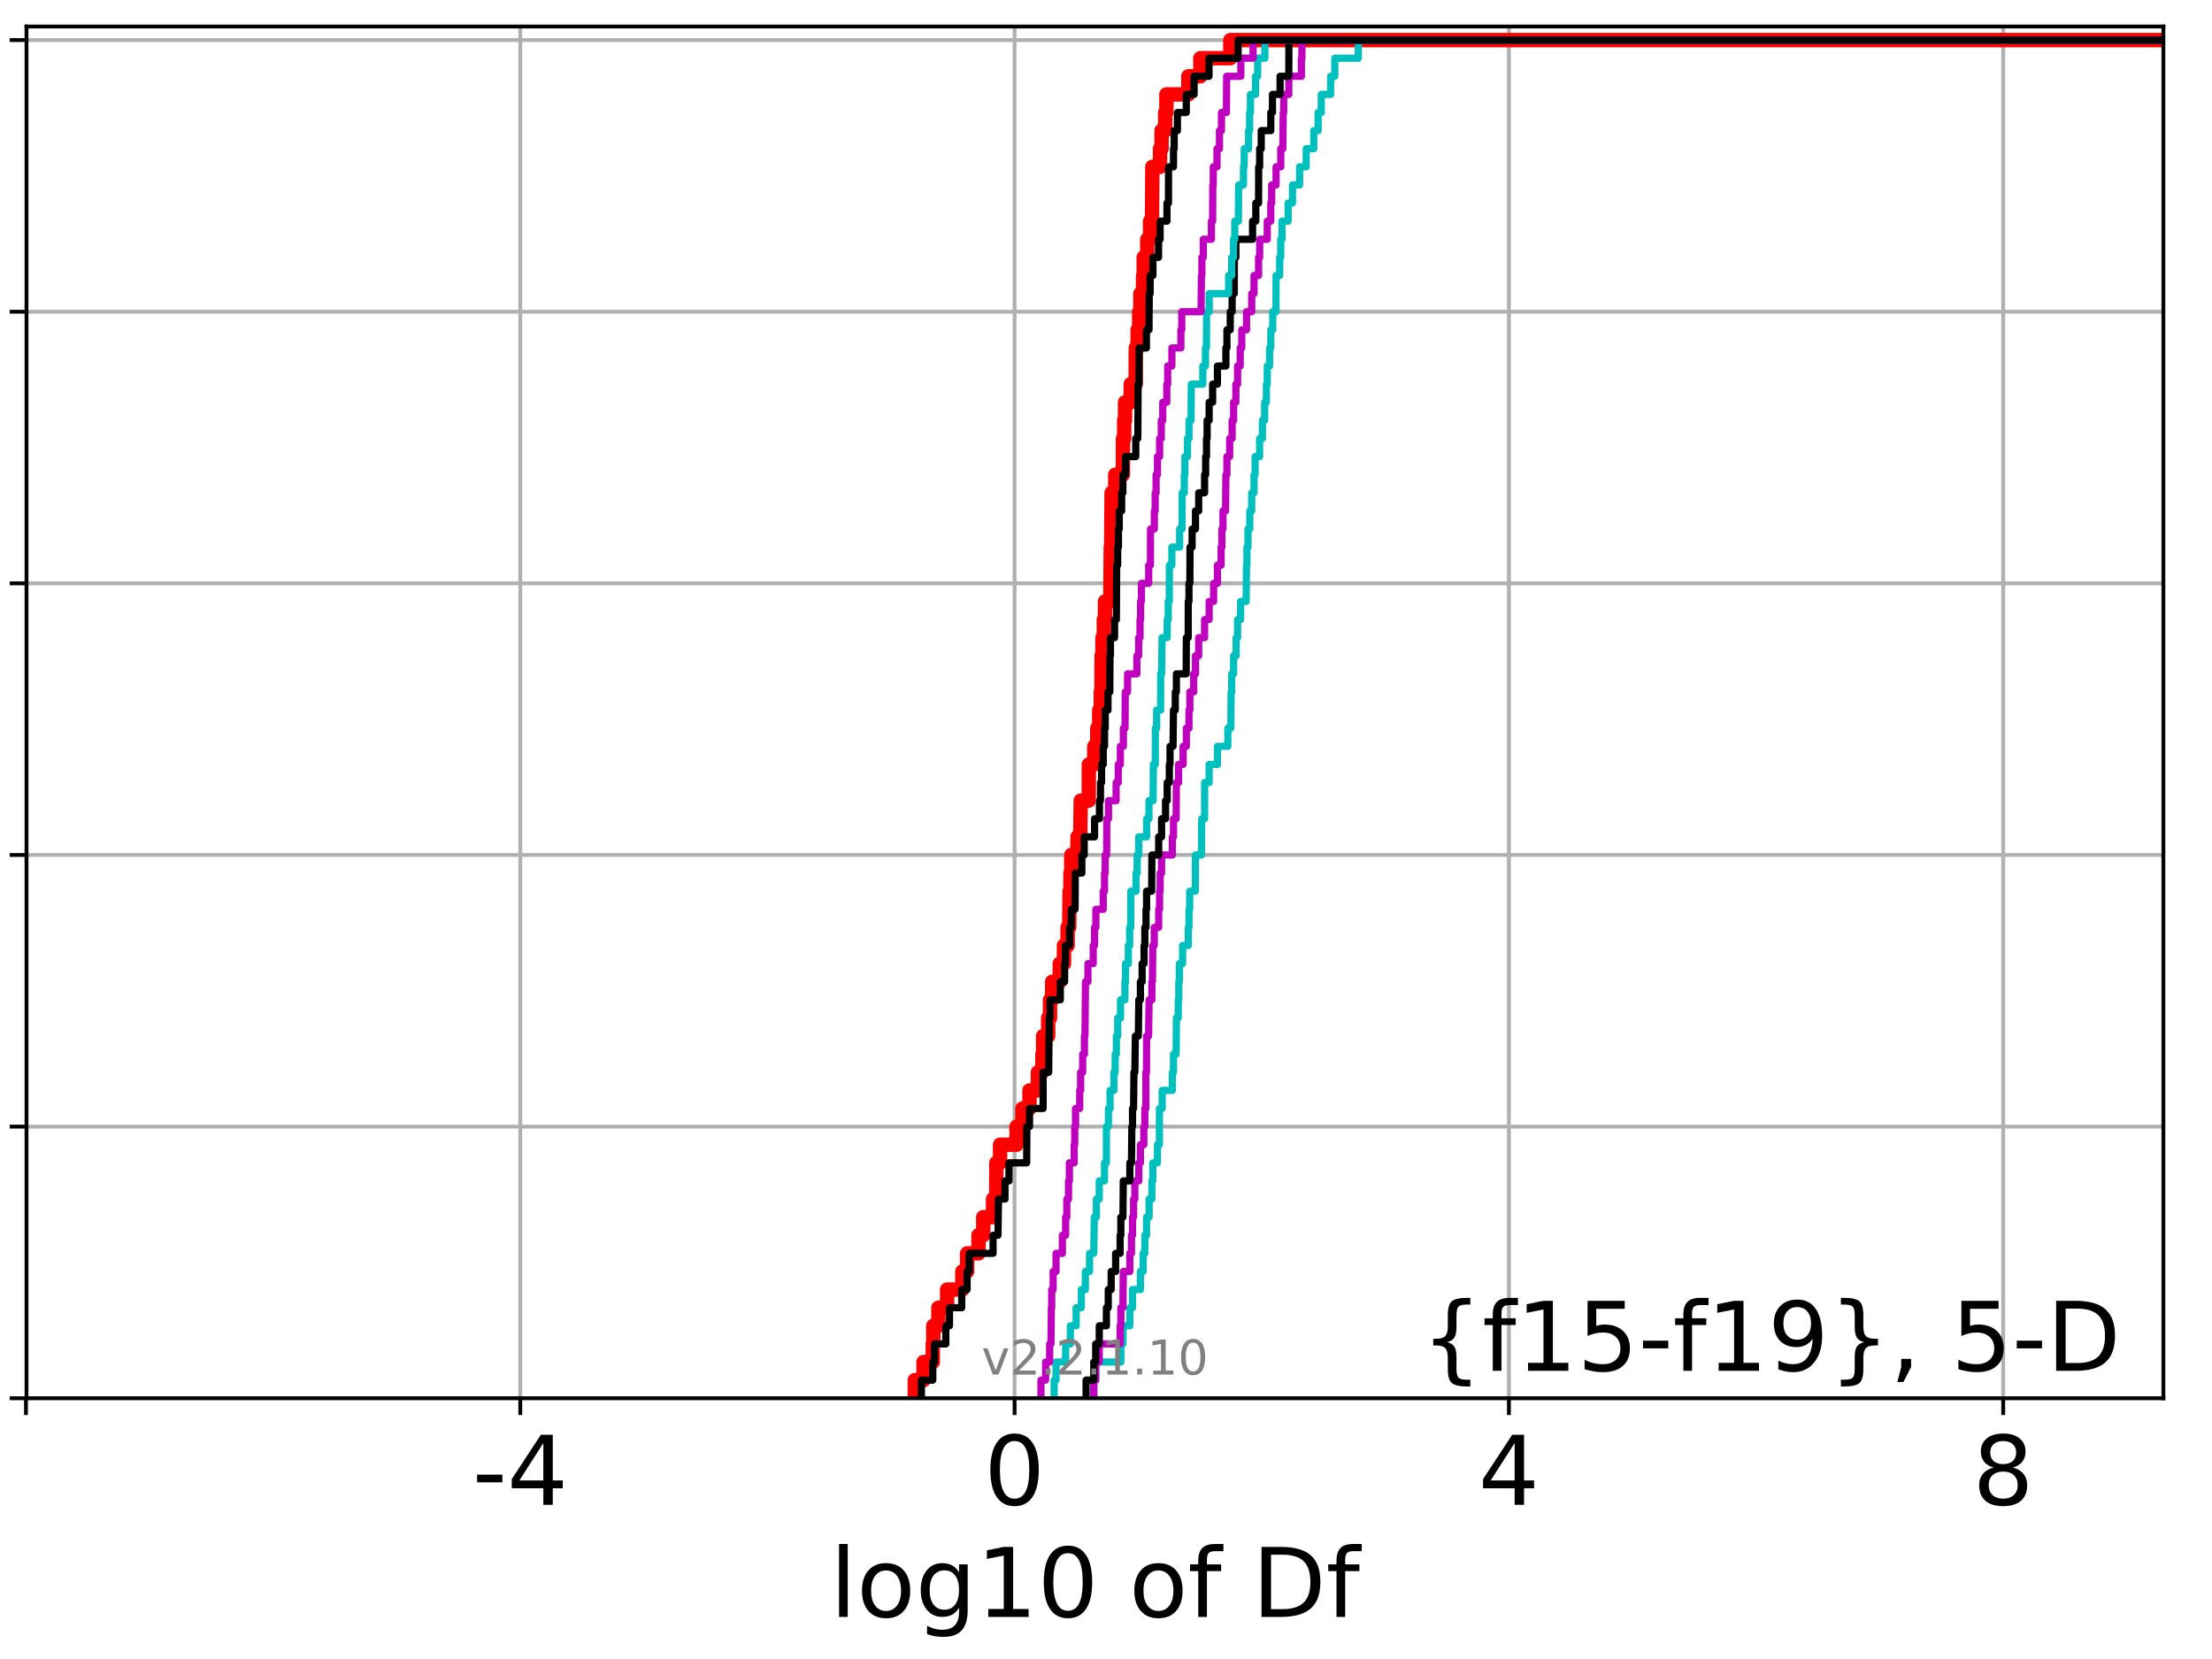 <?xml version="1.0" encoding="utf-8" standalone="no"?>
<!DOCTYPE svg PUBLIC "-//W3C//DTD SVG 1.1//EN"
  "http://www.w3.org/Graphics/SVG/1.1/DTD/svg11.dtd">
<!-- Created with matplotlib (http://matplotlib.org/) -->
<svg height="345.6pt" version="1.1" viewBox="0 0 460.8 345.6" width="460.8pt" xmlns="http://www.w3.org/2000/svg" xmlns:xlink="http://www.w3.org/1999/xlink">
 <defs>
  <style type="text/css">
*{stroke-linecap:butt;stroke-linejoin:round;}
  </style>
 </defs>
 <g id="figure_1">
  <g id="patch_1">
   <path d="M 0 345.6 
L 460.8 345.6 
L 460.8 0 
L 0 0 
z
" style="fill:#ffffff;"/>
  </g>
  <g id="axes_1">
   <g id="patch_2">
    <path d="M 5.52 291.28 
L 450.672 291.28 
L 450.672 5.52 
L 5.52 5.52 
z
" style="fill:#ffffff;"/>
   </g>
   <g id="matplotlib.axis_1">
    <g id="xtick_1">
     <g id="line2d_1">
      <path clip-path="url(#p1c7f24cdbc)" d="M 5.409 291.28 
L 5.409 5.52 
" style="fill:none;stroke:#b0b0b0;stroke-linecap:square;stroke-width:0.8;"/>
     </g>
     <g id="line2d_2">
      <defs>
       <path d="M 0 0 
L 0 3.5 
" id="m3f29e29721" style="stroke:#000000;stroke-width:0.8;"/>
      </defs>
      <g>
       <use style="stroke:#000000;stroke-width:0.8;" x="5.409" xlink:href="#m3f29e29721" y="291.28"/>
      </g>
     </g>
    </g>
    <g id="xtick_2">
     <g id="line2d_3">
      <path clip-path="url(#p1c7f24cdbc)" d="M 108.383 291.28 
L 108.383 5.52 
" style="fill:none;stroke:#b0b0b0;stroke-linecap:square;stroke-width:0.8;"/>
     </g>
     <g id="line2d_4">
      <g>
       <use style="stroke:#000000;stroke-width:0.8;" x="108.383" xlink:href="#m3f29e29721" y="291.28"/>
      </g>
     </g>
     <g id="text_1">
      <!-- -4 -->
      <defs>
       <path d="M 4.891 31.391 
L 31.203 31.391 
L 31.203 23.391 
L 4.891 23.391 
z
" id="DejaVuSans-2d"/>
       <path d="M 37.797 64.312 
L 12.891 25.391 
L 37.797 25.391 
z
M 35.203 72.906 
L 47.609 72.906 
L 47.609 25.391 
L 58.016 25.391 
L 58.016 17.188 
L 47.609 17.188 
L 47.609 0 
L 37.797 0 
L 37.797 17.188 
L 4.891 17.188 
L 4.891 26.703 
z
" id="DejaVuSans-34"/>
      </defs>
      <g transform="translate(98.412 313.477)scale(0.2 -0.2)">
       <use xlink:href="#DejaVuSans-2d"/>
       <use x="36.084" xlink:href="#DejaVuSans-34"/>
      </g>
     </g>
    </g>
    <g id="xtick_3">
     <g id="line2d_5">
      <path clip-path="url(#p1c7f24cdbc)" d="M 211.357 291.28 
L 211.357 5.52 
" style="fill:none;stroke:#b0b0b0;stroke-linecap:square;stroke-width:0.8;"/>
     </g>
     <g id="line2d_6">
      <g>
       <use style="stroke:#000000;stroke-width:0.8;" x="211.357" xlink:href="#m3f29e29721" y="291.28"/>
      </g>
     </g>
     <g id="text_2">
      <!-- 0 -->
      <defs>
       <path d="M 31.781 66.406 
Q 24.172 66.406 20.328 58.906 
Q 16.5 51.422 16.5 36.375 
Q 16.5 21.391 20.328 13.891 
Q 24.172 6.391 31.781 6.391 
Q 39.453 6.391 43.281 13.891 
Q 47.125 21.391 47.125 36.375 
Q 47.125 51.422 43.281 58.906 
Q 39.453 66.406 31.781 66.406 
z
M 31.781 74.219 
Q 44.047 74.219 50.516 64.516 
Q 56.984 54.828 56.984 36.375 
Q 56.984 17.969 50.516 8.266 
Q 44.047 -1.422 31.781 -1.422 
Q 19.531 -1.422 13.062 8.266 
Q 6.594 17.969 6.594 36.375 
Q 6.594 54.828 13.062 64.516 
Q 19.531 74.219 31.781 74.219 
z
" id="DejaVuSans-30"/>
      </defs>
      <g transform="translate(204.994 313.477)scale(0.2 -0.2)">
       <use xlink:href="#DejaVuSans-30"/>
      </g>
     </g>
    </g>
    <g id="xtick_4">
     <g id="line2d_7">
      <path clip-path="url(#p1c7f24cdbc)" d="M 314.331 291.28 
L 314.331 5.52 
" style="fill:none;stroke:#b0b0b0;stroke-linecap:square;stroke-width:0.8;"/>
     </g>
     <g id="line2d_8">
      <g>
       <use style="stroke:#000000;stroke-width:0.8;" x="314.331" xlink:href="#m3f29e29721" y="291.28"/>
      </g>
     </g>
     <g id="text_3">
      <!-- 4 -->
      <g transform="translate(307.968 313.477)scale(0.2 -0.2)">
       <use xlink:href="#DejaVuSans-34"/>
      </g>
     </g>
    </g>
    <g id="xtick_5">
     <g id="line2d_9">
      <path clip-path="url(#p1c7f24cdbc)" d="M 417.304 291.28 
L 417.304 5.52 
" style="fill:none;stroke:#b0b0b0;stroke-linecap:square;stroke-width:0.8;"/>
     </g>
     <g id="line2d_10">
      <g>
       <use style="stroke:#000000;stroke-width:0.8;" x="417.304" xlink:href="#m3f29e29721" y="291.28"/>
      </g>
     </g>
     <g id="text_4">
      <!-- 8 -->
      <defs>
       <path d="M 31.781 34.625 
Q 24.75 34.625 20.719 30.859 
Q 16.703 27.094 16.703 20.516 
Q 16.703 13.922 20.719 10.156 
Q 24.75 6.391 31.781 6.391 
Q 38.812 6.391 42.859 10.172 
Q 46.922 13.969 46.922 20.516 
Q 46.922 27.094 42.891 30.859 
Q 38.875 34.625 31.781 34.625 
z
M 21.922 38.812 
Q 15.578 40.375 12.031 44.719 
Q 8.5 49.078 8.5 55.328 
Q 8.5 64.062 14.719 69.141 
Q 20.953 74.219 31.781 74.219 
Q 42.672 74.219 48.875 69.141 
Q 55.078 64.062 55.078 55.328 
Q 55.078 49.078 51.531 44.719 
Q 48 40.375 41.703 38.812 
Q 48.828 37.156 52.797 32.312 
Q 56.781 27.484 56.781 20.516 
Q 56.781 9.906 50.312 4.234 
Q 43.844 -1.422 31.781 -1.422 
Q 19.734 -1.422 13.25 4.234 
Q 6.781 9.906 6.781 20.516 
Q 6.781 27.484 10.781 32.312 
Q 14.797 37.156 21.922 38.812 
z
M 18.312 54.391 
Q 18.312 48.734 21.844 45.562 
Q 25.391 42.391 31.781 42.391 
Q 38.141 42.391 41.719 45.562 
Q 45.312 48.734 45.312 54.391 
Q 45.312 60.062 41.719 63.234 
Q 38.141 66.406 31.781 66.406 
Q 25.391 66.406 21.844 63.234 
Q 18.312 60.062 18.312 54.391 
z
" id="DejaVuSans-38"/>
      </defs>
      <g transform="translate(410.942 313.477)scale(0.2 -0.2)">
       <use xlink:href="#DejaVuSans-38"/>
      </g>
     </g>
    </g>
    <g id="text_5">
     <!-- log10 of Df -->
     <defs>
      <path d="M 9.422 75.984 
L 18.406 75.984 
L 18.406 0 
L 9.422 0 
z
" id="DejaVuSans-6c"/>
      <path d="M 30.609 48.391 
Q 23.391 48.391 19.188 42.75 
Q 14.984 37.109 14.984 27.297 
Q 14.984 17.484 19.156 11.844 
Q 23.344 6.203 30.609 6.203 
Q 37.797 6.203 41.984 11.859 
Q 46.188 17.531 46.188 27.297 
Q 46.188 37.016 41.984 42.703 
Q 37.797 48.391 30.609 48.391 
z
M 30.609 56 
Q 42.328 56 49.016 48.375 
Q 55.719 40.766 55.719 27.297 
Q 55.719 13.875 49.016 6.219 
Q 42.328 -1.422 30.609 -1.422 
Q 18.844 -1.422 12.172 6.219 
Q 5.516 13.875 5.516 27.297 
Q 5.516 40.766 12.172 48.375 
Q 18.844 56 30.609 56 
z
" id="DejaVuSans-6f"/>
      <path d="M 45.406 27.984 
Q 45.406 37.75 41.375 43.109 
Q 37.359 48.484 30.078 48.484 
Q 22.859 48.484 18.828 43.109 
Q 14.797 37.75 14.797 27.984 
Q 14.797 18.266 18.828 12.891 
Q 22.859 7.516 30.078 7.516 
Q 37.359 7.516 41.375 12.891 
Q 45.406 18.266 45.406 27.984 
z
M 54.391 6.781 
Q 54.391 -7.172 48.188 -13.984 
Q 42 -20.797 29.203 -20.797 
Q 24.469 -20.797 20.266 -20.094 
Q 16.062 -19.391 12.109 -17.922 
L 12.109 -9.188 
Q 16.062 -11.328 19.922 -12.344 
Q 23.781 -13.375 27.781 -13.375 
Q 36.625 -13.375 41.016 -8.766 
Q 45.406 -4.156 45.406 5.172 
L 45.406 9.625 
Q 42.625 4.781 38.281 2.391 
Q 33.938 0 27.875 0 
Q 17.828 0 11.672 7.656 
Q 5.516 15.328 5.516 27.984 
Q 5.516 40.672 11.672 48.328 
Q 17.828 56 27.875 56 
Q 33.938 56 38.281 53.609 
Q 42.625 51.219 45.406 46.391 
L 45.406 54.688 
L 54.391 54.688 
z
" id="DejaVuSans-67"/>
      <path d="M 12.406 8.297 
L 28.516 8.297 
L 28.516 63.922 
L 10.984 60.406 
L 10.984 69.391 
L 28.422 72.906 
L 38.281 72.906 
L 38.281 8.297 
L 54.391 8.297 
L 54.391 0 
L 12.406 0 
z
" id="DejaVuSans-31"/>
      <path id="DejaVuSans-20"/>
      <path d="M 37.109 75.984 
L 37.109 68.5 
L 28.516 68.5 
Q 23.688 68.5 21.797 66.547 
Q 19.922 64.594 19.922 59.516 
L 19.922 54.688 
L 34.719 54.688 
L 34.719 47.703 
L 19.922 47.703 
L 19.922 0 
L 10.891 0 
L 10.891 47.703 
L 2.297 47.703 
L 2.297 54.688 
L 10.891 54.688 
L 10.891 58.5 
Q 10.891 67.625 15.141 71.797 
Q 19.391 75.984 28.609 75.984 
z
" id="DejaVuSans-66"/>
      <path d="M 19.672 64.797 
L 19.672 8.109 
L 31.594 8.109 
Q 46.688 8.109 53.688 14.938 
Q 60.688 21.781 60.688 36.531 
Q 60.688 51.172 53.688 57.984 
Q 46.688 64.797 31.594 64.797 
z
M 9.812 72.906 
L 30.078 72.906 
Q 51.266 72.906 61.172 64.094 
Q 71.094 55.281 71.094 36.531 
Q 71.094 17.672 61.125 8.828 
Q 51.172 0 30.078 0 
L 9.812 0 
z
" id="DejaVuSans-44"/>
     </defs>
     <g transform="translate(172.91 336.833)scale(0.2 -0.2)">
      <use xlink:href="#DejaVuSans-6c"/>
      <use x="27.783" xlink:href="#DejaVuSans-6f"/>
      <use x="88.965" xlink:href="#DejaVuSans-67"/>
      <use x="152.441" xlink:href="#DejaVuSans-31"/>
      <use x="216.064" xlink:href="#DejaVuSans-30"/>
      <use x="279.688" xlink:href="#DejaVuSans-20"/>
      <use x="311.475" xlink:href="#DejaVuSans-6f"/>
      <use x="372.656" xlink:href="#DejaVuSans-66"/>
      <use x="407.861" xlink:href="#DejaVuSans-20"/>
      <use x="439.648" xlink:href="#DejaVuSans-44"/>
      <use x="516.65" xlink:href="#DejaVuSans-66"/>
     </g>
    </g>
   </g>
   <g id="matplotlib.axis_2">
    <g id="ytick_1">
     <g id="line2d_11">
      <path clip-path="url(#p1c7f24cdbc)" d="M 5.52 291.28 
L 450.672 291.28 
" style="fill:none;stroke:#b0b0b0;stroke-linecap:square;stroke-width:0.8;"/>
     </g>
     <g id="line2d_12">
      <defs>
       <path d="M 0 0 
L -3.5 0 
" id="m174145e2e0" style="stroke:#000000;stroke-width:0.8;"/>
      </defs>
      <g>
       <use style="stroke:#000000;stroke-width:0.8;" x="5.52" xlink:href="#m174145e2e0" y="291.28"/>
      </g>
     </g>
    </g>
    <g id="ytick_2">
     <g id="line2d_13">
      <path clip-path="url(#p1c7f24cdbc)" d="M 5.52 234.694 
L 450.672 234.694 
" style="fill:none;stroke:#b0b0b0;stroke-linecap:square;stroke-width:0.8;"/>
     </g>
     <g id="line2d_14">
      <g>
       <use style="stroke:#000000;stroke-width:0.8;" x="5.52" xlink:href="#m174145e2e0" y="234.694"/>
      </g>
     </g>
    </g>
    <g id="ytick_3">
     <g id="line2d_15">
      <path clip-path="url(#p1c7f24cdbc)" d="M 5.52 178.108 
L 450.672 178.108 
" style="fill:none;stroke:#b0b0b0;stroke-linecap:square;stroke-width:0.8;"/>
     </g>
     <g id="line2d_16">
      <g>
       <use style="stroke:#000000;stroke-width:0.8;" x="5.52" xlink:href="#m174145e2e0" y="178.108"/>
      </g>
     </g>
    </g>
    <g id="ytick_4">
     <g id="line2d_17">
      <path clip-path="url(#p1c7f24cdbc)" d="M 5.52 121.522 
L 450.672 121.522 
" style="fill:none;stroke:#b0b0b0;stroke-linecap:square;stroke-width:0.8;"/>
     </g>
     <g id="line2d_18">
      <g>
       <use style="stroke:#000000;stroke-width:0.8;" x="5.52" xlink:href="#m174145e2e0" y="121.522"/>
      </g>
     </g>
    </g>
    <g id="ytick_5">
     <g id="line2d_19">
      <path clip-path="url(#p1c7f24cdbc)" d="M 5.52 64.935 
L 450.672 64.935 
" style="fill:none;stroke:#b0b0b0;stroke-linecap:square;stroke-width:0.8;"/>
     </g>
     <g id="line2d_20">
      <g>
       <use style="stroke:#000000;stroke-width:0.8;" x="5.52" xlink:href="#m174145e2e0" y="64.935"/>
      </g>
     </g>
    </g>
    <g id="ytick_6">
     <g id="line2d_21">
      <path clip-path="url(#p1c7f24cdbc)" d="M 5.52 8.349 
L 450.672 8.349 
" style="fill:none;stroke:#b0b0b0;stroke-linecap:square;stroke-width:0.8;"/>
     </g>
     <g id="line2d_22">
      <g>
       <use style="stroke:#000000;stroke-width:0.8;" x="5.52" xlink:href="#m174145e2e0" y="8.349"/>
      </g>
     </g>
    </g>
   </g>
   <g id="line2d_23">
    <path clip-path="url(#p1c7f24cdbc)" d="M 190.571 291.28 
L 190.571 287.508 
L 192.392 287.508 
L 192.392 283.735 
L 194.315 283.735 
L 194.315 279.963 
L 194.426 279.963 
L 194.426 276.19 
L 195.485 276.19 
L 195.485 272.418 
L 197.305 272.418 
L 197.305 268.646 
L 200.464 268.646 
L 200.464 264.873 
L 201.464 264.873 
L 201.464 261.101 
L 203.841 261.101 
L 203.841 257.328 
L 204.827 257.328 
L 204.827 253.556 
L 206.874 253.556 
L 206.874 249.783 
L 207.532 249.783 
L 207.563 242.239 
L 208.333 242.239 
L 208.333 238.466 
L 211.768 238.466 
L 211.768 234.694 
L 212.988 234.694 
L 212.988 230.921 
L 214.461 230.921 
L 214.461 227.149 
L 216.208 227.149 
L 216.208 223.377 
L 217.153 223.377 
L 217.153 219.604 
L 217.303 219.604 
L 217.303 215.832 
L 218.356 215.832 
L 218.356 212.059 
L 218.738 212.059 
L 218.738 208.287 
L 219.185 208.287 
L 219.185 204.515 
L 220.762 204.515 
L 220.762 200.742 
L 221.65 200.742 
L 221.65 196.97 
L 222.406 196.97 
L 222.406 193.197 
L 222.737 193.197 
L 222.82 185.653 
L 222.995 185.653 
L 222.995 181.88 
L 223.17 181.88 
L 223.17 178.108 
L 224.464 178.108 
L 224.464 174.335 
L 225.036 174.335 
L 225.133 166.79 
L 226.799 166.79 
L 226.829 159.246 
L 227.961 159.246 
L 227.961 155.473 
L 228.584 155.473 
L 228.584 151.701 
L 228.986 151.701 
L 228.986 147.928 
L 229.307 147.928 
L 229.307 144.156 
L 229.458 144.156 
L 229.474 136.611 
L 229.663 136.611 
L 229.663 132.839 
L 229.946 132.839 
L 229.946 129.066 
L 230.187 129.066 
L 230.187 125.294 
L 231.3 125.294 
L 231.397 113.977 
L 231.474 113.977 
L 231.561 102.66 
L 232.323 102.66 
L 232.323 98.887 
L 233.91 98.887 
L 233.939 91.342 
L 234.188 91.342 
L 234.188 87.57 
L 234.367 87.57 
L 234.367 83.797 
L 235.549 83.797 
L 235.549 80.025 
L 236.572 80.025 
L 236.6 72.48 
L 236.984 72.48 
L 236.984 68.708 
L 237.308 68.708 
L 237.308 64.935 
L 237.561 64.935 
L 237.561 61.163 
L 238.122 61.163 
L 238.122 57.391 
L 238.257 57.391 
L 238.257 53.618 
L 238.995 53.618 
L 238.995 49.846 
L 239.581 49.846 
L 239.581 46.073 
L 239.985 46.073 
L 240.059 34.756 
L 241.65 34.756 
L 241.65 30.984 
L 241.975 30.984 
L 241.975 27.211 
L 242.729 27.211 
L 242.729 23.439 
L 242.982 23.439 
L 242.982 19.667 
L 247.559 19.667 
L 247.559 15.894 
L 250.06 15.894 
L 250.06 12.122 
L 256.302 12.122 
L 256.302 8.349 
L 256.302 8.349 
L 450.672 8.349 
L 450.672 8.349 
" style="fill:none;stroke:#ff0000;stroke-linecap:square;stroke-width:3;"/>
   </g>
   <g id="line2d_24">
    <path clip-path="url(#p1c7f24cdbc)" d="M 227.856 291.28 
L 227.856 287.508 
L 228.254 287.508 
L 228.254 283.735 
L 233.499 283.735 
L 233.499 279.963 
L 233.925 279.963 
L 233.925 276.19 
L 235.365 276.19 
L 235.365 272.418 
L 235.927 272.418 
L 235.927 268.646 
L 237.566 268.646 
L 237.566 264.873 
L 238.144 264.873 
L 238.144 261.101 
L 238.489 261.101 
L 238.489 257.328 
L 238.857 257.328 
L 238.857 253.556 
L 239.382 253.556 
L 239.382 249.783 
L 239.96 249.783 
L 239.96 246.011 
L 240.15 246.011 
L 240.15 242.239 
L 241.119 242.239 
L 241.119 238.466 
L 241.529 238.466 
L 241.535 230.921 
L 242.103 230.921 
L 242.103 227.149 
L 244.221 227.149 
L 244.221 223.377 
L 244.461 223.377 
L 244.461 219.604 
L 245.009 219.604 
L 245.065 212.059 
L 245.447 212.059 
L 245.447 208.287 
L 245.565 208.287 
L 245.565 204.515 
L 245.687 204.515 
L 245.687 200.742 
L 246.353 200.742 
L 246.353 196.97 
L 247.547 196.97 
L 247.547 193.197 
L 247.689 193.197 
L 247.689 189.425 
L 247.832 189.425 
L 247.832 185.653 
L 249.007 185.653 
L 249.041 178.108 
L 250.277 178.108 
L 250.34 170.563 
L 250.939 170.563 
L 250.945 163.018 
L 251.887 163.018 
L 251.887 159.246 
L 253.615 159.246 
L 253.615 155.473 
L 255.781 155.473 
L 255.781 151.701 
L 256.402 151.701 
L 256.463 144.156 
L 256.58 144.156 
L 256.58 140.384 
L 256.986 140.384 
L 256.986 136.611 
L 257.508 136.611 
L 257.508 132.839 
L 257.815 132.839 
L 257.815 129.066 
L 258.44 129.066 
L 258.44 125.294 
L 259.599 125.294 
L 259.671 117.749 
L 259.751 117.749 
L 259.751 113.977 
L 259.98 113.977 
L 259.98 110.204 
L 260.355 110.204 
L 260.355 106.432 
L 260.758 106.432 
L 260.758 102.66 
L 261.237 102.66 
L 261.237 98.887 
L 261.461 98.887 
L 261.461 95.115 
L 262.402 95.115 
L 262.402 91.342 
L 262.989 91.342 
L 262.989 87.57 
L 263.448 87.57 
L 263.448 83.797 
L 263.812 83.797 
L 263.812 80.025 
L 263.994 80.025 
L 263.994 76.253 
L 264.477 76.253 
L 264.477 72.48 
L 264.731 72.48 
L 264.731 68.708 
L 265.144 68.708 
L 265.144 64.935 
L 265.809 64.935 
L 265.831 57.391 
L 266.584 57.391 
L 266.584 53.618 
L 266.805 53.618 
L 266.805 49.846 
L 267.072 49.846 
L 267.072 46.073 
L 268.342 46.073 
L 268.342 42.301 
L 269.256 42.301 
L 269.256 38.529 
L 270.729 38.529 
L 270.729 34.756 
L 272.107 34.756 
L 272.107 30.984 
L 273.682 30.984 
L 273.682 27.211 
L 274.593 27.211 
L 274.593 23.439 
L 275.243 23.439 
L 275.243 19.667 
L 277.197 19.667 
L 277.197 15.894 
L 278.063 15.894 
L 278.063 12.122 
L 282.959 12.122 
L 282.959 8.349 
L 282.959 8.349 
L 450.672 8.349 
L 450.672 8.349 
" style="fill:none;stroke:#00bfbf;stroke-linecap:square;stroke-width:1.5;"/>
   </g>
   <g id="line2d_25">
    <path clip-path="url(#p1c7f24cdbc)" d="M 227.856 291.28 
L 227.856 287.508 
L 228.254 287.508 
L 228.254 283.735 
L 228.998 283.735 
L 228.998 279.963 
L 233.342 279.963 
L 233.342 276.19 
L 233.499 276.19 
L 233.499 272.418 
L 233.925 272.418 
L 234.004 264.873 
L 235.365 264.873 
L 235.365 261.101 
L 235.705 261.101 
L 235.705 257.328 
L 235.927 257.328 
L 235.927 253.556 
L 236.141 253.556 
L 236.141 249.783 
L 236.413 249.783 
L 236.413 246.011 
L 237.236 246.011 
L 237.236 242.239 
L 237.566 242.239 
L 237.566 238.466 
L 238.284 238.466 
L 238.284 234.694 
L 238.489 234.694 
L 238.489 230.921 
L 238.701 230.921 
L 238.703 223.377 
L 238.836 223.377 
L 238.857 215.832 
L 239.272 215.832 
L 239.382 208.287 
L 239.96 208.287 
L 239.96 204.515 
L 240.077 204.515 
L 240.15 196.97 
L 240.451 196.97 
L 240.451 193.197 
L 241.371 193.197 
L 241.371 189.425 
L 241.558 189.425 
L 241.558 185.653 
L 241.678 185.653 
L 241.678 181.88 
L 241.977 181.88 
L 241.977 178.108 
L 244.221 178.108 
L 244.221 174.335 
L 244.461 174.335 
L 244.461 170.563 
L 245.009 170.563 
L 245.065 163.018 
L 245.517 163.018 
L 245.517 159.246 
L 246.463 159.246 
L 246.463 155.473 
L 247.137 155.473 
L 247.137 151.701 
L 247.686 151.701 
L 247.686 147.928 
L 247.873 147.928 
L 247.873 144.156 
L 248.666 144.156 
L 248.666 140.384 
L 249.041 140.384 
L 249.041 136.611 
L 249.709 136.611 
L 249.709 132.839 
L 250.939 132.839 
L 250.939 129.066 
L 251.887 129.066 
L 251.887 125.294 
L 252.822 125.294 
L 252.822 121.522 
L 253.615 121.522 
L 253.615 117.749 
L 254.378 117.749 
L 254.378 113.977 
L 254.54 113.977 
L 254.54 110.204 
L 254.772 110.204 
L 254.772 106.432 
L 255.303 106.432 
L 255.378 98.887 
L 255.592 98.887 
L 255.592 95.115 
L 256.166 95.115 
L 256.166 91.342 
L 256.676 91.342 
L 256.676 87.57 
L 256.986 87.57 
L 256.986 83.797 
L 257.456 83.797 
L 257.456 80.025 
L 257.815 80.025 
L 257.815 76.253 
L 258.357 76.253 
L 258.357 72.48 
L 258.684 72.48 
L 258.684 68.708 
L 259.679 68.708 
L 259.679 64.935 
L 260.758 64.935 
L 260.758 61.163 
L 261.237 61.163 
L 261.237 57.391 
L 262.183 57.391 
L 262.183 53.618 
L 262.412 53.618 
L 262.412 49.846 
L 263.994 49.846 
L 263.994 46.073 
L 264.731 46.073 
L 264.731 42.301 
L 264.915 42.301 
L 264.915 38.529 
L 265.831 38.529 
L 265.831 34.756 
L 266.805 34.756 
L 266.805 30.984 
L 267.238 30.984 
L 267.324 23.439 
L 267.422 23.439 
L 267.422 19.667 
L 268.483 19.667 
L 268.483 15.894 
L 271.105 15.894 
L 271.105 12.122 
L 271.216 12.122 
L 271.216 8.349 
L 271.216 8.349 
L 450.672 8.349 
L 450.672 8.349 
" style="fill:none;stroke:#bf00bf;stroke-linecap:square;stroke-width:1.5;"/>
   </g>
   <g id="line2d_26">
    <path clip-path="url(#p1c7f24cdbc)" d="M 226.251 291.28 
L 226.251 287.508 
L 227.856 287.508 
L 227.856 283.735 
L 228.254 283.735 
L 228.254 279.963 
L 228.998 279.963 
L 228.998 276.19 
L 230.484 276.19 
L 230.484 272.418 
L 230.868 272.418 
L 230.868 268.646 
L 231.48 268.646 
L 231.48 264.873 
L 232.408 264.873 
L 232.408 261.101 
L 233.342 261.101 
L 233.342 257.328 
L 233.492 257.328 
L 233.492 253.556 
L 233.925 253.556 
L 234.004 246.011 
L 235.365 246.011 
L 235.365 242.239 
L 235.705 242.239 
L 235.784 234.694 
L 235.927 234.694 
L 235.927 230.921 
L 236.141 230.921 
L 236.223 223.377 
L 236.413 223.377 
L 236.514 215.832 
L 237.136 215.832 
L 237.236 208.287 
L 237.566 208.287 
L 237.566 204.515 
L 237.926 204.515 
L 237.926 200.742 
L 238.329 200.742 
L 238.329 196.97 
L 238.489 196.97 
L 238.489 193.197 
L 238.737 193.197 
L 238.737 189.425 
L 238.857 189.425 
L 238.857 185.653 
L 239.911 185.653 
L 239.96 178.108 
L 241.371 178.108 
L 241.371 174.335 
L 241.977 174.335 
L 241.977 170.563 
L 242.804 170.563 
L 242.804 166.79 
L 243.147 166.79 
L 243.147 163.018 
L 243.594 163.018 
L 243.594 159.246 
L 243.737 159.246 
L 243.737 155.473 
L 244.364 155.473 
L 244.461 147.928 
L 244.833 147.928 
L 244.833 144.156 
L 245.065 144.156 
L 245.065 140.384 
L 247.101 140.384 
L 247.137 132.839 
L 247.526 132.839 
L 247.536 125.294 
L 247.686 125.294 
L 247.686 121.522 
L 247.873 121.522 
L 247.904 113.977 
L 248.34 113.977 
L 248.34 110.204 
L 249.041 110.204 
L 249.041 106.432 
L 249.709 106.432 
L 249.709 102.66 
L 250.939 102.66 
L 250.939 98.887 
L 251.161 98.887 
L 251.161 95.115 
L 251.34 95.115 
L 251.34 91.342 
L 251.467 91.342 
L 251.467 87.57 
L 251.887 87.57 
L 251.887 83.797 
L 252.616 83.797 
L 252.616 80.025 
L 253.615 80.025 
L 253.615 76.253 
L 255.378 76.253 
L 255.378 72.48 
L 255.592 72.48 
L 255.592 68.708 
L 256.285 68.708 
L 256.285 64.935 
L 256.676 64.935 
L 256.676 61.163 
L 257.124 61.163 
L 257.136 53.618 
L 257.456 53.618 
L 257.456 49.846 
L 260.937 49.846 
L 260.937 46.073 
L 261.609 46.073 
L 261.609 42.301 
L 262.183 42.301 
L 262.207 34.756 
L 262.412 34.756 
L 262.412 30.984 
L 262.74 30.984 
L 262.74 27.211 
L 264.731 27.211 
L 264.731 23.439 
L 265.081 23.439 
L 265.081 19.667 
L 266.665 19.667 
L 266.665 15.894 
L 268.483 15.894 
L 268.495 8.349 
L 268.495 8.349 
L 450.672 8.349 
L 450.672 8.349 
" style="fill:none;stroke:#000000;stroke-linecap:square;stroke-width:1.5;"/>
   </g>
   <g id="line2d_27">
    <path clip-path="url(#p1c7f24cdbc)" d="M 219.595 291.28 
L 219.595 287.508 
L 219.993 287.508 
L 219.993 283.735 
L 221.987 283.735 
L 221.987 279.963 
L 222.972 279.963 
L 222.972 276.19 
L 224.185 276.19 
L 224.185 272.418 
L 225.259 272.418 
L 225.259 268.646 
L 226.104 268.646 
L 226.104 264.873 
L 226.971 264.873 
L 226.971 261.101 
L 227.856 261.101 
L 227.964 253.556 
L 228.398 253.556 
L 228.398 249.783 
L 228.998 249.783 
L 228.998 246.011 
L 230.082 246.011 
L 230.082 242.239 
L 230.48 242.239 
L 230.484 234.694 
L 230.909 234.694 
L 230.909 230.921 
L 231.249 230.921 
L 231.249 227.149 
L 232.049 227.149 
L 232.049 223.377 
L 232.313 223.377 
L 232.313 219.604 
L 232.567 219.604 
L 232.567 215.832 
L 232.839 215.832 
L 232.839 212.059 
L 233.427 212.059 
L 233.427 208.287 
L 234.338 208.287 
L 234.338 204.515 
L 234.469 204.515 
L 234.469 200.742 
L 235.052 200.742 
L 235.052 196.97 
L 235.329 196.97 
L 235.329 193.197 
L 235.551 193.197 
L 235.573 185.653 
L 236.647 185.653 
L 236.647 181.88 
L 236.887 181.88 
L 236.887 178.108 
L 237.218 178.108 
L 237.218 174.335 
L 238.857 174.335 
L 238.857 170.563 
L 239.355 170.563 
L 239.355 166.79 
L 240.211 166.79 
L 240.268 159.246 
L 240.666 159.246 
L 240.683 151.701 
L 240.951 151.701 
L 240.951 147.928 
L 241.78 147.928 
L 241.791 140.384 
L 241.993 140.384 
L 242.076 132.839 
L 243.151 132.839 
L 243.151 129.066 
L 243.369 129.066 
L 243.369 125.294 
L 243.586 125.294 
L 243.605 117.749 
L 244.121 117.749 
L 244.121 113.977 
L 245.738 113.977 
L 245.738 110.204 
L 246.237 110.204 
L 246.25 102.66 
L 246.715 102.66 
L 246.715 98.887 
L 246.836 98.887 
L 246.836 95.115 
L 247.377 95.115 
L 247.377 91.342 
L 247.696 91.342 
L 247.696 87.57 
L 248.12 87.57 
L 248.166 80.025 
L 250.57 80.025 
L 250.57 76.253 
L 251.121 76.253 
L 251.121 72.48 
L 251.322 72.48 
L 251.36 64.935 
L 251.908 64.935 
L 251.908 61.163 
L 255.947 61.163 
L 255.947 57.391 
L 256.588 57.391 
L 256.588 53.618 
L 256.969 53.618 
L 256.969 49.846 
L 257.223 49.846 
L 257.223 46.073 
L 257.976 46.073 
L 258.034 38.529 
L 259.039 38.529 
L 259.039 34.756 
L 259.196 34.756 
L 259.196 30.984 
L 260.102 30.984 
L 260.102 27.211 
L 260.321 27.211 
L 260.321 23.439 
L 260.49 23.439 
L 260.49 19.667 
L 261.557 19.667 
L 261.557 15.894 
L 261.994 15.894 
L 261.994 12.122 
L 263.497 12.122 
L 263.497 8.349 
L 263.497 8.349 
L 450.672 8.349 
L 450.672 8.349 
" style="fill:none;stroke:#00bfbf;stroke-linecap:square;stroke-width:1.5;"/>
   </g>
   <g id="line2d_28">
    <path clip-path="url(#p1c7f24cdbc)" d="M 216.851 291.28 
L 216.851 287.508 
L 217.82 287.508 
L 217.82 283.735 
L 218.667 283.735 
L 218.667 279.963 
L 218.939 279.963 
L 219.016 272.418 
L 219.09 272.418 
L 219.09 268.646 
L 219.387 268.646 
L 219.387 264.873 
L 219.993 264.873 
L 219.993 261.101 
L 221.312 261.101 
L 221.312 257.328 
L 221.987 257.328 
L 221.987 253.556 
L 222.238 253.556 
L 222.238 249.783 
L 222.593 249.783 
L 222.593 246.011 
L 222.774 246.011 
L 222.774 242.239 
L 223.766 242.239 
L 223.766 238.466 
L 223.89 238.466 
L 223.89 234.694 
L 224.057 234.694 
L 224.057 230.921 
L 224.924 230.921 
L 224.924 227.149 
L 225.115 227.149 
L 225.115 223.377 
L 225.546 223.377 
L 225.546 219.604 
L 225.907 219.604 
L 225.907 215.832 
L 226.021 215.832 
L 226.129 204.515 
L 226.636 204.515 
L 226.636 200.742 
L 227.738 200.742 
L 227.738 196.97 
L 228.016 196.97 
L 228.016 193.197 
L 228.296 193.197 
L 228.296 189.425 
L 229.825 189.425 
L 229.825 185.653 
L 230.093 185.653 
L 230.093 181.88 
L 230.232 181.88 
L 230.232 178.108 
L 230.538 178.108 
L 230.575 170.563 
L 230.921 170.563 
L 230.921 166.79 
L 232.507 166.79 
L 232.507 163.018 
L 232.958 163.018 
L 232.958 159.246 
L 233.387 159.246 
L 233.387 155.473 
L 234.02 155.473 
L 234.02 151.701 
L 234.368 151.701 
L 234.411 144.156 
L 234.89 144.156 
L 234.89 140.384 
L 236.831 140.384 
L 236.831 136.611 
L 237.2 136.611 
L 237.2 132.839 
L 237.489 132.839 
L 237.489 129.066 
L 237.607 129.066 
L 237.607 125.294 
L 237.775 125.294 
L 237.775 121.522 
L 239.295 121.522 
L 239.295 117.749 
L 239.653 117.749 
L 239.676 110.204 
L 240.469 110.204 
L 240.469 106.432 
L 240.643 106.432 
L 240.643 102.66 
L 240.838 102.66 
L 240.838 98.887 
L 241.12 98.887 
L 241.12 95.115 
L 241.571 95.115 
L 241.571 91.342 
L 241.917 91.342 
L 241.917 87.57 
L 242.224 87.57 
L 242.224 83.797 
L 243.073 83.797 
L 243.073 80.025 
L 243.251 80.025 
L 243.251 76.253 
L 244.129 76.253 
L 244.129 72.48 
L 246.003 72.48 
L 246.003 68.708 
L 246.182 68.708 
L 246.182 64.935 
L 250.201 64.935 
L 250.278 57.391 
L 250.379 57.391 
L 250.379 53.618 
L 250.666 53.618 
L 250.666 49.846 
L 252.359 49.846 
L 252.359 46.073 
L 252.619 46.073 
L 252.649 38.529 
L 252.747 38.529 
L 252.747 34.756 
L 253.525 34.756 
L 253.525 30.984 
L 254.037 30.984 
L 254.037 27.211 
L 254.457 27.211 
L 254.457 23.439 
L 255.486 23.439 
L 255.535 15.894 
L 258.492 15.894 
L 258.492 12.122 
L 261.038 12.122 
L 261.038 8.349 
L 261.038 8.349 
L 450.672 8.349 
L 450.672 8.349 
" style="fill:none;stroke:#bf00bf;stroke-linecap:square;stroke-width:1.5;"/>
   </g>
   <g id="line2d_29">
    <path clip-path="url(#p1c7f24cdbc)" d="M 191.948 291.28 
L 191.948 287.508 
L 194.315 287.508 
L 194.315 283.735 
L 194.683 283.735 
L 194.683 279.963 
L 197.032 279.963 
L 197.032 276.19 
L 197.791 276.19 
L 197.791 272.418 
L 200.343 272.418 
L 200.343 268.646 
L 201.464 268.646 
L 201.464 264.873 
L 201.904 264.873 
L 201.904 261.101 
L 206.874 261.101 
L 206.874 257.328 
L 207.9 257.328 
L 208.003 249.783 
L 209.36 249.783 
L 209.36 246.011 
L 210.192 246.011 
L 210.192 242.239 
L 213.875 242.239 
L 213.914 234.694 
L 214.467 234.694 
L 214.467 230.921 
L 217.295 230.921 
L 217.305 223.377 
L 218.459 223.377 
L 218.532 215.832 
L 218.579 215.832 
L 218.579 212.059 
L 218.762 212.059 
L 218.762 208.287 
L 220.882 208.287 
L 220.882 204.515 
L 221.778 204.515 
L 221.778 200.742 
L 221.94 200.742 
L 221.94 196.97 
L 222.82 196.97 
L 222.82 193.197 
L 223.178 193.197 
L 223.178 189.425 
L 223.961 189.425 
L 224 181.88 
L 225.37 181.88 
L 225.37 178.108 
L 225.858 178.108 
L 225.858 174.335 
L 228.021 174.335 
L 228.021 170.563 
L 229.036 170.563 
L 229.036 166.79 
L 229.247 166.79 
L 229.247 163.018 
L 229.48 163.018 
L 229.48 159.246 
L 229.822 159.246 
L 229.822 155.473 
L 230.097 155.473 
L 230.097 151.701 
L 230.238 151.701 
L 230.238 147.928 
L 230.811 147.928 
L 230.811 144.156 
L 231.195 144.156 
L 231.232 136.611 
L 231.325 136.611 
L 231.325 132.839 
L 232.187 132.839 
L 232.187 129.066 
L 232.564 129.066 
L 232.622 117.749 
L 232.829 117.749 
L 232.829 113.977 
L 232.996 113.977 
L 232.996 110.204 
L 233.161 110.204 
L 233.161 106.432 
L 233.662 106.432 
L 233.662 102.66 
L 233.916 102.66 
L 233.916 98.887 
L 234.479 98.887 
L 234.479 95.115 
L 236.6 95.115 
L 236.6 91.342 
L 237.03 91.342 
L 237.093 80.025 
L 237.273 80.025 
L 237.308 72.48 
L 238.822 72.48 
L 238.822 68.708 
L 239.36 68.708 
L 239.414 61.163 
L 239.596 61.163 
L 239.596 57.391 
L 240.175 57.391 
L 240.175 53.618 
L 241.348 53.618 
L 241.348 49.846 
L 241.674 49.846 
L 241.674 46.073 
L 243.099 46.073 
L 243.099 42.301 
L 243.417 42.301 
L 243.431 34.756 
L 244.464 34.756 
L 244.464 30.984 
L 244.603 30.984 
L 244.603 27.211 
L 245.282 27.211 
L 245.282 23.439 
L 247.124 23.439 
L 247.124 19.667 
L 248.754 19.667 
L 248.754 15.894 
L 251.86 15.894 
L 251.86 12.122 
L 257.917 12.122 
L 257.917 8.349 
L 257.917 8.349 
L 450.672 8.349 
L 450.672 8.349 
" style="fill:none;stroke:#000000;stroke-linecap:square;stroke-width:1.5;"/>
   </g>
   <g id="patch_3">
    <path d="M 5.52 291.28 
L 5.52 5.52 
" style="fill:none;stroke:#000000;stroke-linecap:square;stroke-linejoin:miter;stroke-width:0.8;"/>
   </g>
   <g id="patch_4">
    <path d="M 450.672 291.28 
L 450.672 5.52 
" style="fill:none;stroke:#000000;stroke-linecap:square;stroke-linejoin:miter;stroke-width:0.8;"/>
   </g>
   <g id="patch_5">
    <path d="M 5.52 291.28 
L 450.672 291.28 
" style="fill:none;stroke:#000000;stroke-linecap:square;stroke-linejoin:miter;stroke-width:0.8;"/>
   </g>
   <g id="patch_6">
    <path d="M 5.52 5.52 
L 450.672 5.52 
" style="fill:none;stroke:#000000;stroke-linecap:square;stroke-linejoin:miter;stroke-width:0.8;"/>
   </g>
   <g id="text_6">
    <!-- {f15-f19}, 5-D -->
    <defs>
     <path d="M 51.125 -9.281 
L 51.125 -16.312 
L 48.094 -16.312 
Q 35.938 -16.312 31.812 -12.688 
Q 27.688 -9.078 27.688 1.703 
L 27.688 13.375 
Q 27.688 20.75 25.047 23.578 
Q 22.406 26.422 15.484 26.422 
L 12.5 26.422 
L 12.5 33.406 
L 15.484 33.406 
Q 22.469 33.406 25.078 36.203 
Q 27.688 39.016 27.688 46.297 
L 27.688 58.016 
Q 27.688 68.797 31.812 72.391 
Q 35.938 75.984 48.094 75.984 
L 51.125 75.984 
L 51.125 69 
L 47.797 69 
Q 40.922 69 38.812 66.844 
Q 36.719 64.703 36.719 57.812 
L 36.719 45.703 
Q 36.719 38.031 34.5 34.562 
Q 32.281 31.109 26.906 29.891 
Q 32.328 28.562 34.516 25.094 
Q 36.719 21.625 36.719 14.016 
L 36.719 1.906 
Q 36.719 -4.984 38.812 -7.125 
Q 40.922 -9.281 47.797 -9.281 
z
" id="DejaVuSans-7b"/>
     <path d="M 10.797 72.906 
L 49.516 72.906 
L 49.516 64.594 
L 19.828 64.594 
L 19.828 46.734 
Q 21.969 47.469 24.109 47.828 
Q 26.266 48.188 28.422 48.188 
Q 40.625 48.188 47.75 41.5 
Q 54.891 34.812 54.891 23.391 
Q 54.891 11.625 47.562 5.094 
Q 40.234 -1.422 26.906 -1.422 
Q 22.312 -1.422 17.547 -0.641 
Q 12.797 0.141 7.719 1.703 
L 7.719 11.625 
Q 12.109 9.234 16.797 8.062 
Q 21.484 6.891 26.703 6.891 
Q 35.156 6.891 40.078 11.328 
Q 45.016 15.766 45.016 23.391 
Q 45.016 31 40.078 35.438 
Q 35.156 39.891 26.703 39.891 
Q 22.75 39.891 18.812 39.016 
Q 14.891 38.141 10.797 36.281 
z
" id="DejaVuSans-35"/>
     <path d="M 10.984 1.516 
L 10.984 10.5 
Q 14.703 8.734 18.5 7.812 
Q 22.312 6.891 25.984 6.891 
Q 35.75 6.891 40.891 13.453 
Q 46.047 20.016 46.781 33.406 
Q 43.953 29.203 39.594 26.953 
Q 35.25 24.703 29.984 24.703 
Q 19.047 24.703 12.672 31.312 
Q 6.297 37.938 6.297 49.422 
Q 6.297 60.641 12.938 67.422 
Q 19.578 74.219 30.609 74.219 
Q 43.266 74.219 49.922 64.516 
Q 56.594 54.828 56.594 36.375 
Q 56.594 19.141 48.406 8.859 
Q 40.234 -1.422 26.422 -1.422 
Q 22.703 -1.422 18.891 -0.688 
Q 15.094 0.047 10.984 1.516 
z
M 30.609 32.422 
Q 37.25 32.422 41.125 36.953 
Q 45.016 41.5 45.016 49.422 
Q 45.016 57.281 41.125 61.844 
Q 37.25 66.406 30.609 66.406 
Q 23.969 66.406 20.094 61.844 
Q 16.219 57.281 16.219 49.422 
Q 16.219 41.5 20.094 36.953 
Q 23.969 32.422 30.609 32.422 
z
" id="DejaVuSans-39"/>
     <path d="M 12.5 -9.281 
L 15.922 -9.281 
Q 22.75 -9.281 24.828 -7.172 
Q 26.906 -5.078 26.906 1.906 
L 26.906 14.016 
Q 26.906 21.625 29.094 25.094 
Q 31.297 28.562 36.719 29.891 
Q 31.297 31.109 29.094 34.562 
Q 26.906 38.031 26.906 45.703 
L 26.906 57.812 
Q 26.906 64.75 24.828 66.875 
Q 22.75 69 15.922 69 
L 12.5 69 
L 12.5 75.984 
L 15.578 75.984 
Q 27.734 75.984 31.812 72.391 
Q 35.891 68.797 35.891 58.016 
L 35.891 46.297 
Q 35.891 39.016 38.516 36.203 
Q 41.156 33.406 48.094 33.406 
L 51.125 33.406 
L 51.125 26.422 
L 48.094 26.422 
Q 41.156 26.422 38.516 23.578 
Q 35.891 20.75 35.891 13.375 
L 35.891 1.703 
Q 35.891 -9.078 31.812 -12.688 
Q 27.734 -16.312 15.578 -16.312 
L 12.5 -16.312 
z
" id="DejaVuSans-7d"/>
     <path d="M 11.719 12.406 
L 22.016 12.406 
L 22.016 4 
L 14.016 -11.625 
L 7.719 -11.625 
L 11.719 4 
z
" id="DejaVuSans-2c"/>
    </defs>
    <g transform="translate(296.069 285.565)scale(0.2 -0.2)">
     <use xlink:href="#DejaVuSans-7b"/>
     <use x="63.623" xlink:href="#DejaVuSans-66"/>
     <use x="98.828" xlink:href="#DejaVuSans-31"/>
     <use x="162.451" xlink:href="#DejaVuSans-35"/>
     <use x="226.074" xlink:href="#DejaVuSans-2d"/>
     <use x="262.158" xlink:href="#DejaVuSans-66"/>
     <use x="297.363" xlink:href="#DejaVuSans-31"/>
     <use x="360.986" xlink:href="#DejaVuSans-39"/>
     <use x="424.609" xlink:href="#DejaVuSans-7d"/>
     <use x="488.232" xlink:href="#DejaVuSans-2c"/>
     <use x="520.02" xlink:href="#DejaVuSans-20"/>
     <use x="551.807" xlink:href="#DejaVuSans-35"/>
     <use x="615.43" xlink:href="#DejaVuSans-2d"/>
     <use x="651.514" xlink:href="#DejaVuSans-44"/>
    </g>
   </g>
   <g id="text_7">
    <!-- v2.2.1.10 -->
    <defs>
     <path d="M 2.984 54.688 
L 12.5 54.688 
L 29.594 8.797 
L 46.688 54.688 
L 56.203 54.688 
L 35.688 0 
L 23.484 0 
z
" id="DejaVuSans-76"/>
     <path d="M 19.188 8.297 
L 53.609 8.297 
L 53.609 0 
L 7.328 0 
L 7.328 8.297 
Q 12.938 14.109 22.625 23.891 
Q 32.328 33.688 34.812 36.531 
Q 39.547 41.844 41.422 45.531 
Q 43.312 49.219 43.312 52.781 
Q 43.312 58.594 39.234 62.25 
Q 35.156 65.922 28.609 65.922 
Q 23.969 65.922 18.812 64.312 
Q 13.672 62.703 7.812 59.422 
L 7.812 69.391 
Q 13.766 71.781 18.938 73 
Q 24.125 74.219 28.422 74.219 
Q 39.75 74.219 46.484 68.547 
Q 53.219 62.891 53.219 53.422 
Q 53.219 48.922 51.531 44.891 
Q 49.859 40.875 45.406 35.406 
Q 44.188 33.984 37.641 27.219 
Q 31.109 20.453 19.188 8.297 
z
" id="DejaVuSans-32"/>
     <path d="M 10.688 12.406 
L 21 12.406 
L 21 0 
L 10.688 0 
z
" id="DejaVuSans-2e"/>
    </defs>
    <g style="fill:#808080;" transform="translate(204.463 286.343)scale(0.1 -0.1)">
     <use xlink:href="#DejaVuSans-76"/>
     <use x="59.18" xlink:href="#DejaVuSans-32"/>
     <use x="122.803" xlink:href="#DejaVuSans-2e"/>
     <use x="154.59" xlink:href="#DejaVuSans-32"/>
     <use x="218.213" xlink:href="#DejaVuSans-2e"/>
     <use x="250" xlink:href="#DejaVuSans-31"/>
     <use x="313.623" xlink:href="#DejaVuSans-2e"/>
     <use x="345.41" xlink:href="#DejaVuSans-31"/>
     <use x="409.033" xlink:href="#DejaVuSans-30"/>
    </g>
   </g>
  </g>
 </g>
 <defs>
  <clipPath id="p1c7f24cdbc">
   <rect height="285.76" width="445.152" x="5.52" y="5.52"/>
  </clipPath>
 </defs>
</svg>
